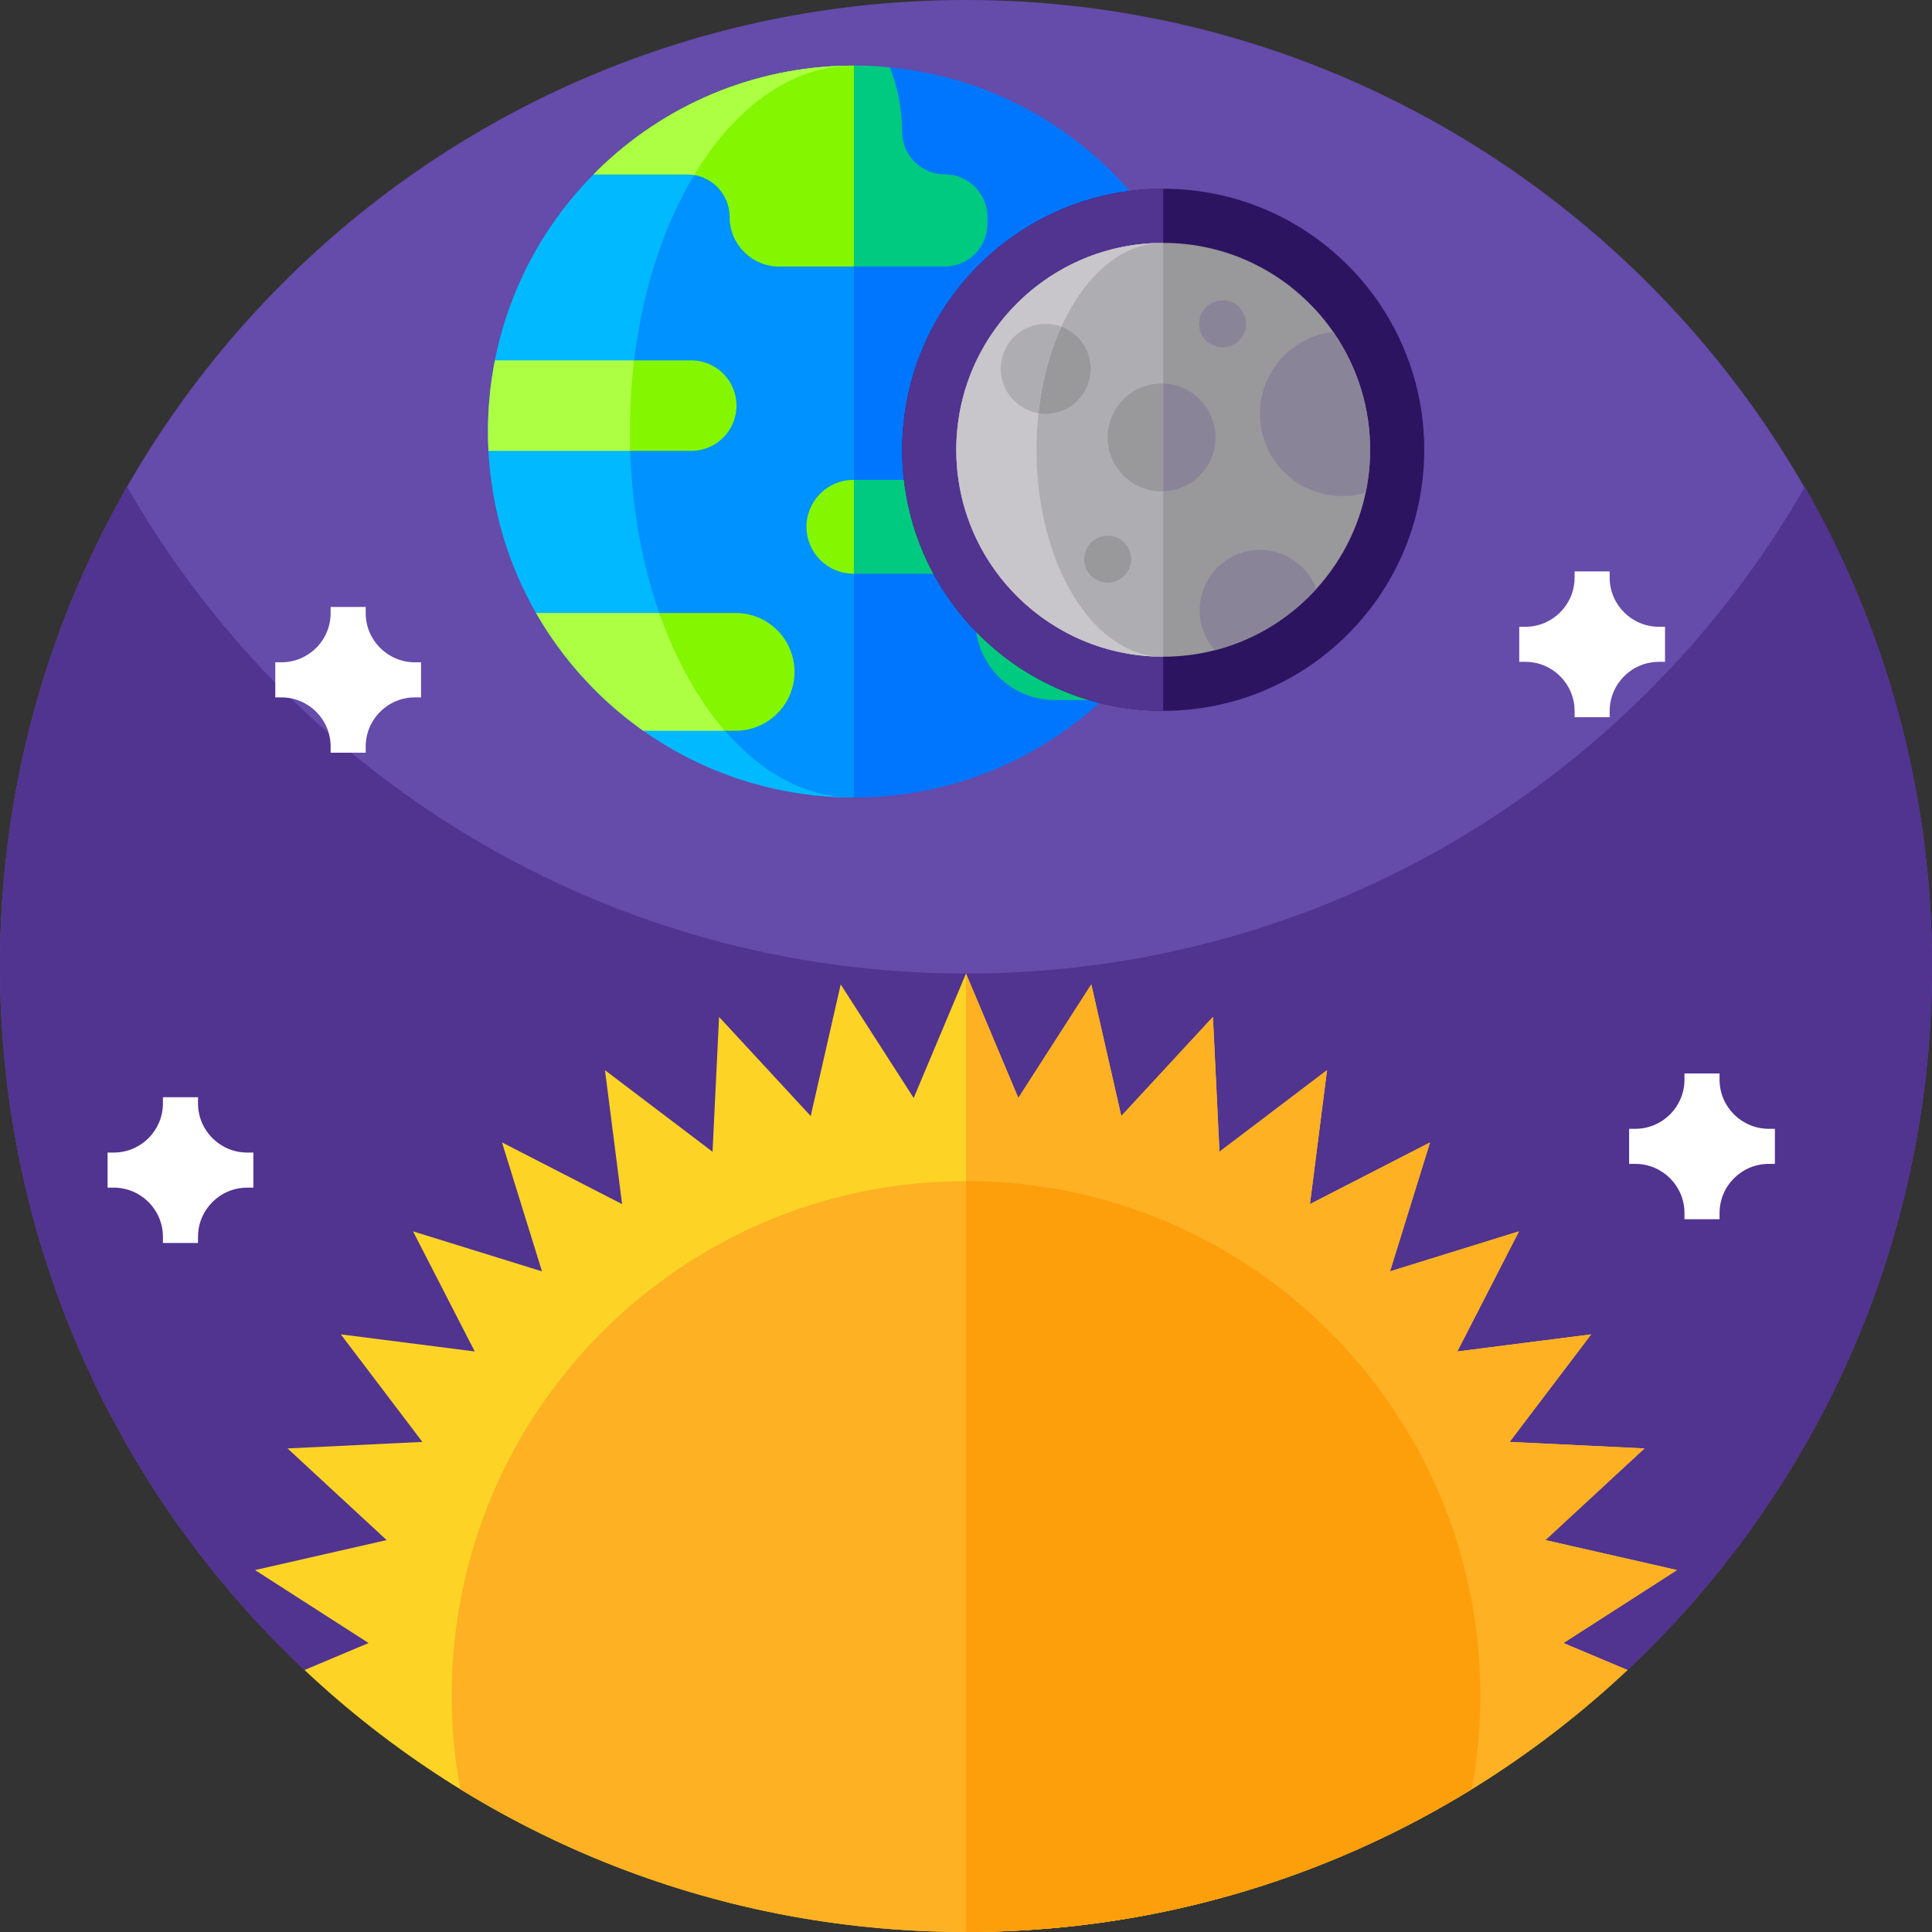 <svg id="Capa_1" enable-background="new 0 0 512 512" height="512" viewBox="0 0 512 512" width="512" xmlns="http://www.w3.org/2000/svg"><rect x="0" y="0" width="512" height="512" fill="#333333" stroke="none"/><g><g><path d="m512 255.608c.111 73.724-30.941 140.192-80.704 186.963l-.02.008c-112.596 44.596-237.956 44.596-350.552 0l-.02-.008c-49.675-46.688-80.704-113.003-80.704-186.571 0-141.215 114.335-255.721 255.485-255.999 140.97-.278 256.303 114.636 256.515 255.607z" fill="#654baa"/><g><g><path d="m512 256c0 65.237-24.405 124.779-64.576 169.984-5.131 5.771-10.507 11.307-16.128 16.587h-.011c-112.601 44.601-237.969 44.601-350.57 0h-.011c-5.621-5.28-10.997-10.816-16.128-16.587-40.171-45.205-64.576-104.747-64.576-169.984 0-46.219 12.245-89.568 33.675-126.997 44.128 77.066 127.168 129.002 222.325 129.002s178.208-51.936 222.325-129.003c21.43 37.43 33.675 80.779 33.675 126.998z" fill="#513390"/></g></g></g><g><g><path d="m444.416 416.085-34.88-7.947 26.261-24.288-35.733-1.728 21.611-28.501-35.477 4.533 16.341-31.829-34.176 10.603 10.603-34.165-31.819 16.341 4.523-35.488-28.501 21.611-1.728-35.733-24.288 26.272-7.947-34.88-19.339 30.091-13.867-32.972-13.867 32.971-19.339-30.091-7.947 34.88-24.288-26.272-1.728 35.733-28.501-21.611 4.533 35.488-31.829-16.352 10.603 34.176-34.176-10.603 16.352 31.829-35.488-4.533 21.611 28.501-35.733 1.728 26.261 24.288-34.88 7.947 30.101 19.339-16.981 7.147c45.803 43.062 107.467 69.43 175.296 69.43s129.493-26.368 175.296-69.429l-16.981-7.147z" fill="#fdd425"/><path d="m414.315 435.424 16.981 7.147c-45.803 43.061-107.467 69.429-175.296 69.429v-253.995l13.867 32.971 19.339-30.091 7.947 34.88 24.288-26.272 1.728 35.733 28.501-21.611-4.523 35.488 31.819-16.341-10.603 34.165 34.176-10.603-16.341 31.829 35.477-4.533-21.611 28.501 35.733 1.728-26.261 24.288 34.88 7.947z" fill="#feb123"/><path d="m392.299 449.291c0 8.491-.779 16.8-2.272 24.864-38.976 24-84.886 37.845-134.027 37.845s-95.051-13.845-134.027-37.845c-1.493-8.064-2.272-16.373-2.272-24.864 0-75.264 61.024-136.288 136.299-136.288 37.643 0 71.723 15.253 96.384 39.915 24.661 24.671 39.915 58.741 39.915 96.373z" fill="#feb123"/><path d="m392.299 449.291c0 8.491-.779 16.8-2.272 24.864-38.976 24-84.886 37.845-134.027 37.845v-198.997c75.285 0 136.299 61.024 136.299 136.288z" fill="#fc9f0b"/></g><g><g><path d="m72.952 175.516h1.626c7.203 0 13.042-5.839 13.042-13.042v-1.626h9.297v1.626c0 7.203 5.839 13.042 13.042 13.042h1.626v9.297h-1.626c-7.203 0-13.042 5.839-13.042 13.042v1.626h-9.297v-1.626c0-7.203-5.839-13.042-13.042-13.042h-1.626z" fill="#fff"/></g></g><g><g><path d="m402.618 166.1h1.626c7.203 0 13.042-5.839 13.042-13.042v-1.626h9.297v1.626c0 7.203 5.839 13.042 13.042 13.042h1.626v9.297h-1.626c-7.203 0-13.042 5.839-13.042 13.042v1.626h-9.297v-1.626c0-7.203-5.839-13.042-13.042-13.042h-1.626z" fill="#fff"/></g></g><g><g><path d="m431.737 299.144h1.626c7.203 0 13.042-5.839 13.042-13.042v-1.626h9.297v1.626c0 7.203 5.839 13.042 13.042 13.042h1.626v9.297h-1.626c-7.203 0-13.042 5.839-13.042 13.042v1.626h-9.297v-1.626c0-7.203-5.839-13.042-13.042-13.042h-1.626z" fill="#fff"/></g></g><g><g><path d="m28.511 305.44h1.626c7.203 0 13.042-5.839 13.042-13.042v-1.626h9.297v1.626c0 7.203 5.839 13.042 13.042 13.042h1.626v9.297h-1.626c-7.203 0-13.042 5.839-13.042 13.042v1.626h-9.297v-1.626c0-7.203-5.839-13.042-13.042-13.042h-1.626z" fill="#fff"/></g></g></g><g><g><path d="m323.285 114.355c0 4.719-.341 9.337-.993 13.868-1.225 8.598-3.588 16.84-6.923 24.553-.45 1.066-.928 2.109-1.421 3.153-4.937 10.388-11.664 19.762-19.783 27.707-.652.645-1.305 1.269-1.979 1.878-17.476 16.209-40.896 26.03-66.64 25.834-.004-.001-.007-.003-.01-.004l-.011-.011c-53.259-53.68-53.254-140.269.011-193.943.254-.014.508-.014.768-.014 3.211 0 6.365.152 9.497.471 22.647 2.189 42.988 12.164 58.364 27.236 8.119 7.952 14.854 17.333 19.783 27.721 4.089 8.605 6.952 17.92 8.351 27.7.645 4.521.986 9.153.986 13.851z" fill="#0076ff"/><path d="m148.678 114.368c0 53.562 34.749 96.982 77.623 96.982v-193.974c-42.873 0-77.623 43.42-77.623 96.992z" fill="#0092ff"/><path d="m129.309 114.358c0 1.718.041 3.425.133 5.122.153 2.955.44 5.868.859 8.741 1.391 9.784 4.253 19.098 8.343 27.706 1.053 2.219 2.188 4.396 3.404 6.523 4.468 7.811 9.999 14.937 16.378 21.184 3.732 3.65 7.76 7.003 12.033 10.019 15.591 11.011 34.577 17.523 55.075 17.687-12.442-.245-23.964-6.758-33.432-17.687-2.617-3.016-5.071-6.369-7.351-10.019-3.916-6.257-7.3-13.372-10.029-21.184-.746-2.126-1.441-4.304-2.086-6.523-2.505-8.618-4.253-17.922-5.112-27.706-.256-2.873-.429-5.786-.511-8.741-.061-1.697-.092-3.404-.092-5.122 0-4.703.205-9.324.603-13.853.143-1.687.317-3.353.521-4.999.961-7.964 2.515-15.581 4.59-22.707 3.026-10.397 7.136-19.762 12.115-27.716 10.53-16.869 24.905-27.369 40.782-27.696-26.122.204-49.769 10.725-67.098 27.696-8.128 7.944-14.855 17.319-19.793 27.716-3.384 7.126-5.93 14.743-7.494 22.707-.327 1.646-.613 3.313-.849 4.999-.651 4.519-.989 9.15-.989 13.853z" fill="#00b9ff"/><path d="m226.302 127.168v24.874h19.762c6.87 0 12.442 5.572 12.442 12.442 0 5.807 2.351 11.062 6.165 14.876 3.803 3.803 9.058 6.155 14.865 6.155h12.647c.675-.614 1.329-1.237 1.983-1.881 8.118-7.944 14.845-17.319 19.783-27.706.491-1.043.971-2.086 1.421-3.149-1.319-.48-2.74-.736-4.233-.736h-13.966c-6.87 0-12.432-5.562-12.432-12.432 0-3.435-1.39-6.543-3.65-8.792-2.249-2.259-5.357-3.65-8.792-3.65h-45.995z" fill="#00ca7f"/><path d="m213.727 139.61c0 3.435 1.391 6.543 3.65 8.793 2.249 2.249 5.357 3.64 8.792 3.64h.133v-24.874h-.133c-6.87-.001-12.442 5.571-12.442 12.441z" fill="#84f600"/><path d="m157.312 46.207h24.752c3.128 0 5.95 1.268 7.995 3.312 2.045 2.045 3.313 4.866 3.313 7.995 0 7.248 5.879 13.117 13.117 13.117h43.88c6.236 0 11.307-5.061 11.307-11.307v-1.81c0-3.129-1.268-5.95-3.313-7.995-2.055-2.045-4.877-3.312-7.995-3.312s-5.95-1.268-7.995-3.313-3.313-4.867-3.313-7.995c0-6.022-1.155-11.778-3.261-17.053-3.128-.317-6.288-.47-9.498-.47-.256 0-.511 0-.767.01-26.122.204-49.769 10.725-67.098 27.696-.377.368-.756.746-1.124 1.125z" fill="#00ca7f"/><path d="m129.309 114.358c0 1.718.041 3.425.133 5.122h37.572c-.061-1.697 2.908-3.404 2.908-5.122 0-4.703.205-9.324.603-13.853.143-1.687-2.683-3.353-2.479-4.999h-36.896c-.327 1.646-.613 3.313-.849 4.999-.654 4.519-.992 9.15-.992 13.853z" fill="#adff43"/><path d="m266.194 93.475c0 6.619 5.366 11.986 11.986 11.986h17.639c6.62 0 11.986-5.366 11.986-11.986 0-6.619-5.366-11.986-11.986-11.986h-17.639c-6.62 0-11.986 5.366-11.986 11.986z" fill="#00ca7f"/><path d="m142.048 162.45c4.468 7.811 9.999 14.937 16.378 21.184 3.732 3.65 7.76 7.003 12.033 10.019h21.643c-2.617-3.016 1.929-6.369-.351-10.019-3.916-6.257-14.3-13.372-17.029-21.184z" fill="#adff43"/><path d="m157.312 46.207h24.752c.644 0 1.278.051 1.902.163 2.362.399 4.468 1.523 6.093 3.149 2.045 2.045 3.313 4.866 3.313 7.995 0 7.248 5.879 13.117 13.117 13.117h19.813v-53.255c-.256 0-.511 0-.767.01-26.122.204-49.769 10.725-67.098 27.696-.378.368-.757.746-1.125 1.125z" fill="#84f600"/><path d="m157.312 46.207h24.752c.644 0 1.278.051 1.902.163.256-.429.521-.859.787-1.288 10.53-16.869 24.905-27.369 40.782-27.696-26.122.204-49.769 10.725-67.098 27.696-.378.368-.757.746-1.125 1.125z" fill="#adff43"/><g fill="#84f600"><path d="m167.526 100.505c-.399 4.529-.603 9.15-.603 13.853 0 1.718.031 3.425.092 5.122h16.184c6.615 0 11.982-5.368 11.982-11.982 0-6.625-5.368-11.992-11.982-11.992h-15.152c-.204 1.646-.378 3.312-.521 4.999z"/><path d="m194.956 162.45h-20.233c2.73 7.811 6.114 14.927 10.029 21.184 2.28 3.65 4.734 7.003 7.351 10.019h2.852c4.304 0 8.21-1.748 11.031-4.57 2.822-2.822 4.57-6.717 4.57-11.031.001-8.619-6.982-15.602-15.6-15.602z"/></g></g></g><g><path d="m239.078 119.193c0 3.362.243 6.663.714 9.884.99 6.987 3.032 13.63 5.943 19.768 3.517 7.405 8.321 14.095 14.115 19.761 12.357 12.114 29.234 19.62 47.871 19.768.175.007.357.007.539.007 5.976 0 11.771-.755 17.296-2.183 11.919-3.066 22.591-9.231 31.114-17.592.95-.936 1.873-1.893 2.776-2.877 4.561-5.006 8.395-10.693 11.333-16.884 2.297-4.824 4.049-9.952 5.174-15.315.31-1.469.566-2.951.782-4.454.465-3.221.707-6.522.707-9.884 0-3.349-.243-6.657-.701-9.877-.997-6.98-3.039-13.623-5.963-19.761-1.624-3.423-3.517-6.684-5.653-9.763-2.5-3.605-5.336-6.953-8.456-10.012-12.471-12.229-29.558-19.761-48.41-19.761-.182 0-.364 0-.539.007-18.636.148-35.501 7.647-47.864 19.755-5.801 5.673-10.598 12.35-14.122 19.775-2.911 6.138-4.952 12.781-5.943 19.761-.47 3.221-.713 6.529-.713 9.877z" fill="#2d1461"/><path d="m239.078 119.193c0 3.362.243 6.663.714 9.884.99 6.987 3.032 13.63 5.943 19.768 3.517 7.405 8.321 14.095 14.115 19.761 12.357 12.114 29.234 19.62 47.871 19.768.175.007.357.007.539.007v-138.363c-.182 0-.364 0-.539.007-18.636.148-35.501 7.647-47.864 19.755-5.801 5.673-10.598 12.35-14.122 19.775-2.911 6.138-4.952 12.781-5.943 19.761-.471 3.221-.714 6.529-.714 9.877z" fill="#513390"/><g><path d="m253.43 119.195c0 2.667.191 5.282.561 7.837.786 5.533 2.403 10.801 4.714 15.667 2.786 5.869 6.596 11.171 11.184 15.661 9.798 9.6 23.174 15.548 37.943 15.667.139.007.284.007.429.007 4.734 0 9.329-.601 13.706-1.73 9.448-2.43 17.906-7.315 24.66-13.944.753-.739 1.486-1.499 2.199-2.278 3.618-3.968 6.655-8.477 8.986-13.383 1.822-3.823 3.209-7.89 4.1-12.142.244-1.162.449-2.337.621-3.526.37-2.555.561-5.17.561-7.837 0-2.654-.191-5.275-.555-7.83-.792-5.533-2.41-10.795-4.727-15.661-1.287-2.714-2.786-5.295-4.483-7.738-1.981-2.859-4.225-5.513-6.701-7.936-9.884-9.692-23.425-15.661-38.366-15.661-.145 0-.29 0-.429.007-14.769.112-28.139 6.061-37.937 15.654-4.595 4.496-8.398 9.791-11.191 15.674-2.311 4.866-3.928 10.128-4.714 15.661-.369 2.555-.561 5.176-.561 7.831z" fill="#99989b"/><path d="m253.43 119.201c0 30.278 24.547 54.826 54.832 54.826v-109.658c-30.284 0-54.832 24.547-54.832 54.832z" fill="#aeadb2"/><path d="m253.43 119.195c0 2.667.191 5.282.561 7.837.786 5.533 2.403 10.801 4.714 15.667 2.786 5.869 6.596 11.171 11.184 15.661 9.798 9.6 23.174 15.548 37.943 15.667-8.979-.178-17.107-6.12-23.062-15.667-2.813-4.496-5.143-9.791-6.847-15.661-1.413-4.872-2.403-10.135-2.892-15.667-.224-2.555-.337-5.176-.337-7.837 0-2.654.112-5.269.337-7.83.053-.627.119-1.254.185-1.868.535-4.853 1.452-9.481 2.707-13.792.938-3.235 2.067-6.285 3.354-9.131 1.056-2.331 2.225-4.523 3.493-6.543 5.955-9.534 14.083-15.469 23.062-15.654-14.769.112-28.139 6.061-37.937 15.654-4.595 4.496-8.398 9.791-11.191 15.674-2.311 4.866-3.928 10.128-4.714 15.661-.368 2.553-.56 5.174-.56 7.829z" fill="#c8c6cb"/><path d="m333.893 109.647c0 12.043 9.765 21.808 21.814 21.808 2.159 0 4.239-.31 6.206-.898.244-1.162.449-2.337.621-3.526.37-2.555.561-5.17.561-7.837 0-2.654-.191-5.275-.555-7.83-.792-5.533-2.41-10.795-4.727-15.661-1.287-2.714-2.786-5.295-4.483-7.738-10.933 1.182-19.437 10.439-19.437 21.682z" fill="#8a8499"/><path d="m275.218 109.496c.621.099 1.248.152 1.895.152 6.582 0 11.917-5.334 11.917-11.91 0-5.117-3.222-9.481-7.751-11.164-1.287 2.846-2.416 5.896-3.354 9.131-1.254 4.31-2.172 8.938-2.707 13.791z" fill="#99989b"/><path d="m265.202 97.737c0 5.929 4.338 10.854 10.016 11.759.535-4.853 1.452-9.481 2.707-13.792.938-3.235 2.067-6.285 3.354-9.131-1.301-.489-2.7-.753-4.166-.753-6.576 0-11.911 5.335-11.911 11.917z" fill="#aeadb2"/><path d="m317.779 85.823c0 3.433 2.783 6.216 6.216 6.216s6.216-2.783 6.216-6.216-2.783-6.216-6.216-6.216-6.216 2.783-6.216 6.216z" fill="#8a8499"/><path d="m317.935 161.7c0 4.074 1.525 7.784 4.034 10.603 9.448-2.43 17.906-7.315 24.66-13.944.753-.739 1.486-1.499 2.199-2.278-2.265-6.041-8.095-10.339-14.934-10.339-8.815.001-15.959 7.144-15.959 15.958z" fill="#8a8499"/><path d="m287.329 148.19c0 3.433 2.783 6.216 6.216 6.216s6.216-2.783 6.216-6.216-2.783-6.216-6.216-6.216-6.216 2.783-6.216 6.216z" fill="#99989b"/><path d="m308.263 101.652v28.548c7.692-.225 13.852-6.53 13.852-14.274-.001-7.744-6.161-14.049-13.852-14.274z" fill="#8a8499"/><path d="m293.546 115.926c0 7.89 6.398 14.287 14.287 14.287.145 0 .29 0 .429-.013v-28.548c-.139-.013-.284-.013-.429-.013-7.889 0-14.287 6.398-14.287 14.287z" fill="#99989b"/></g></g></g></svg>
